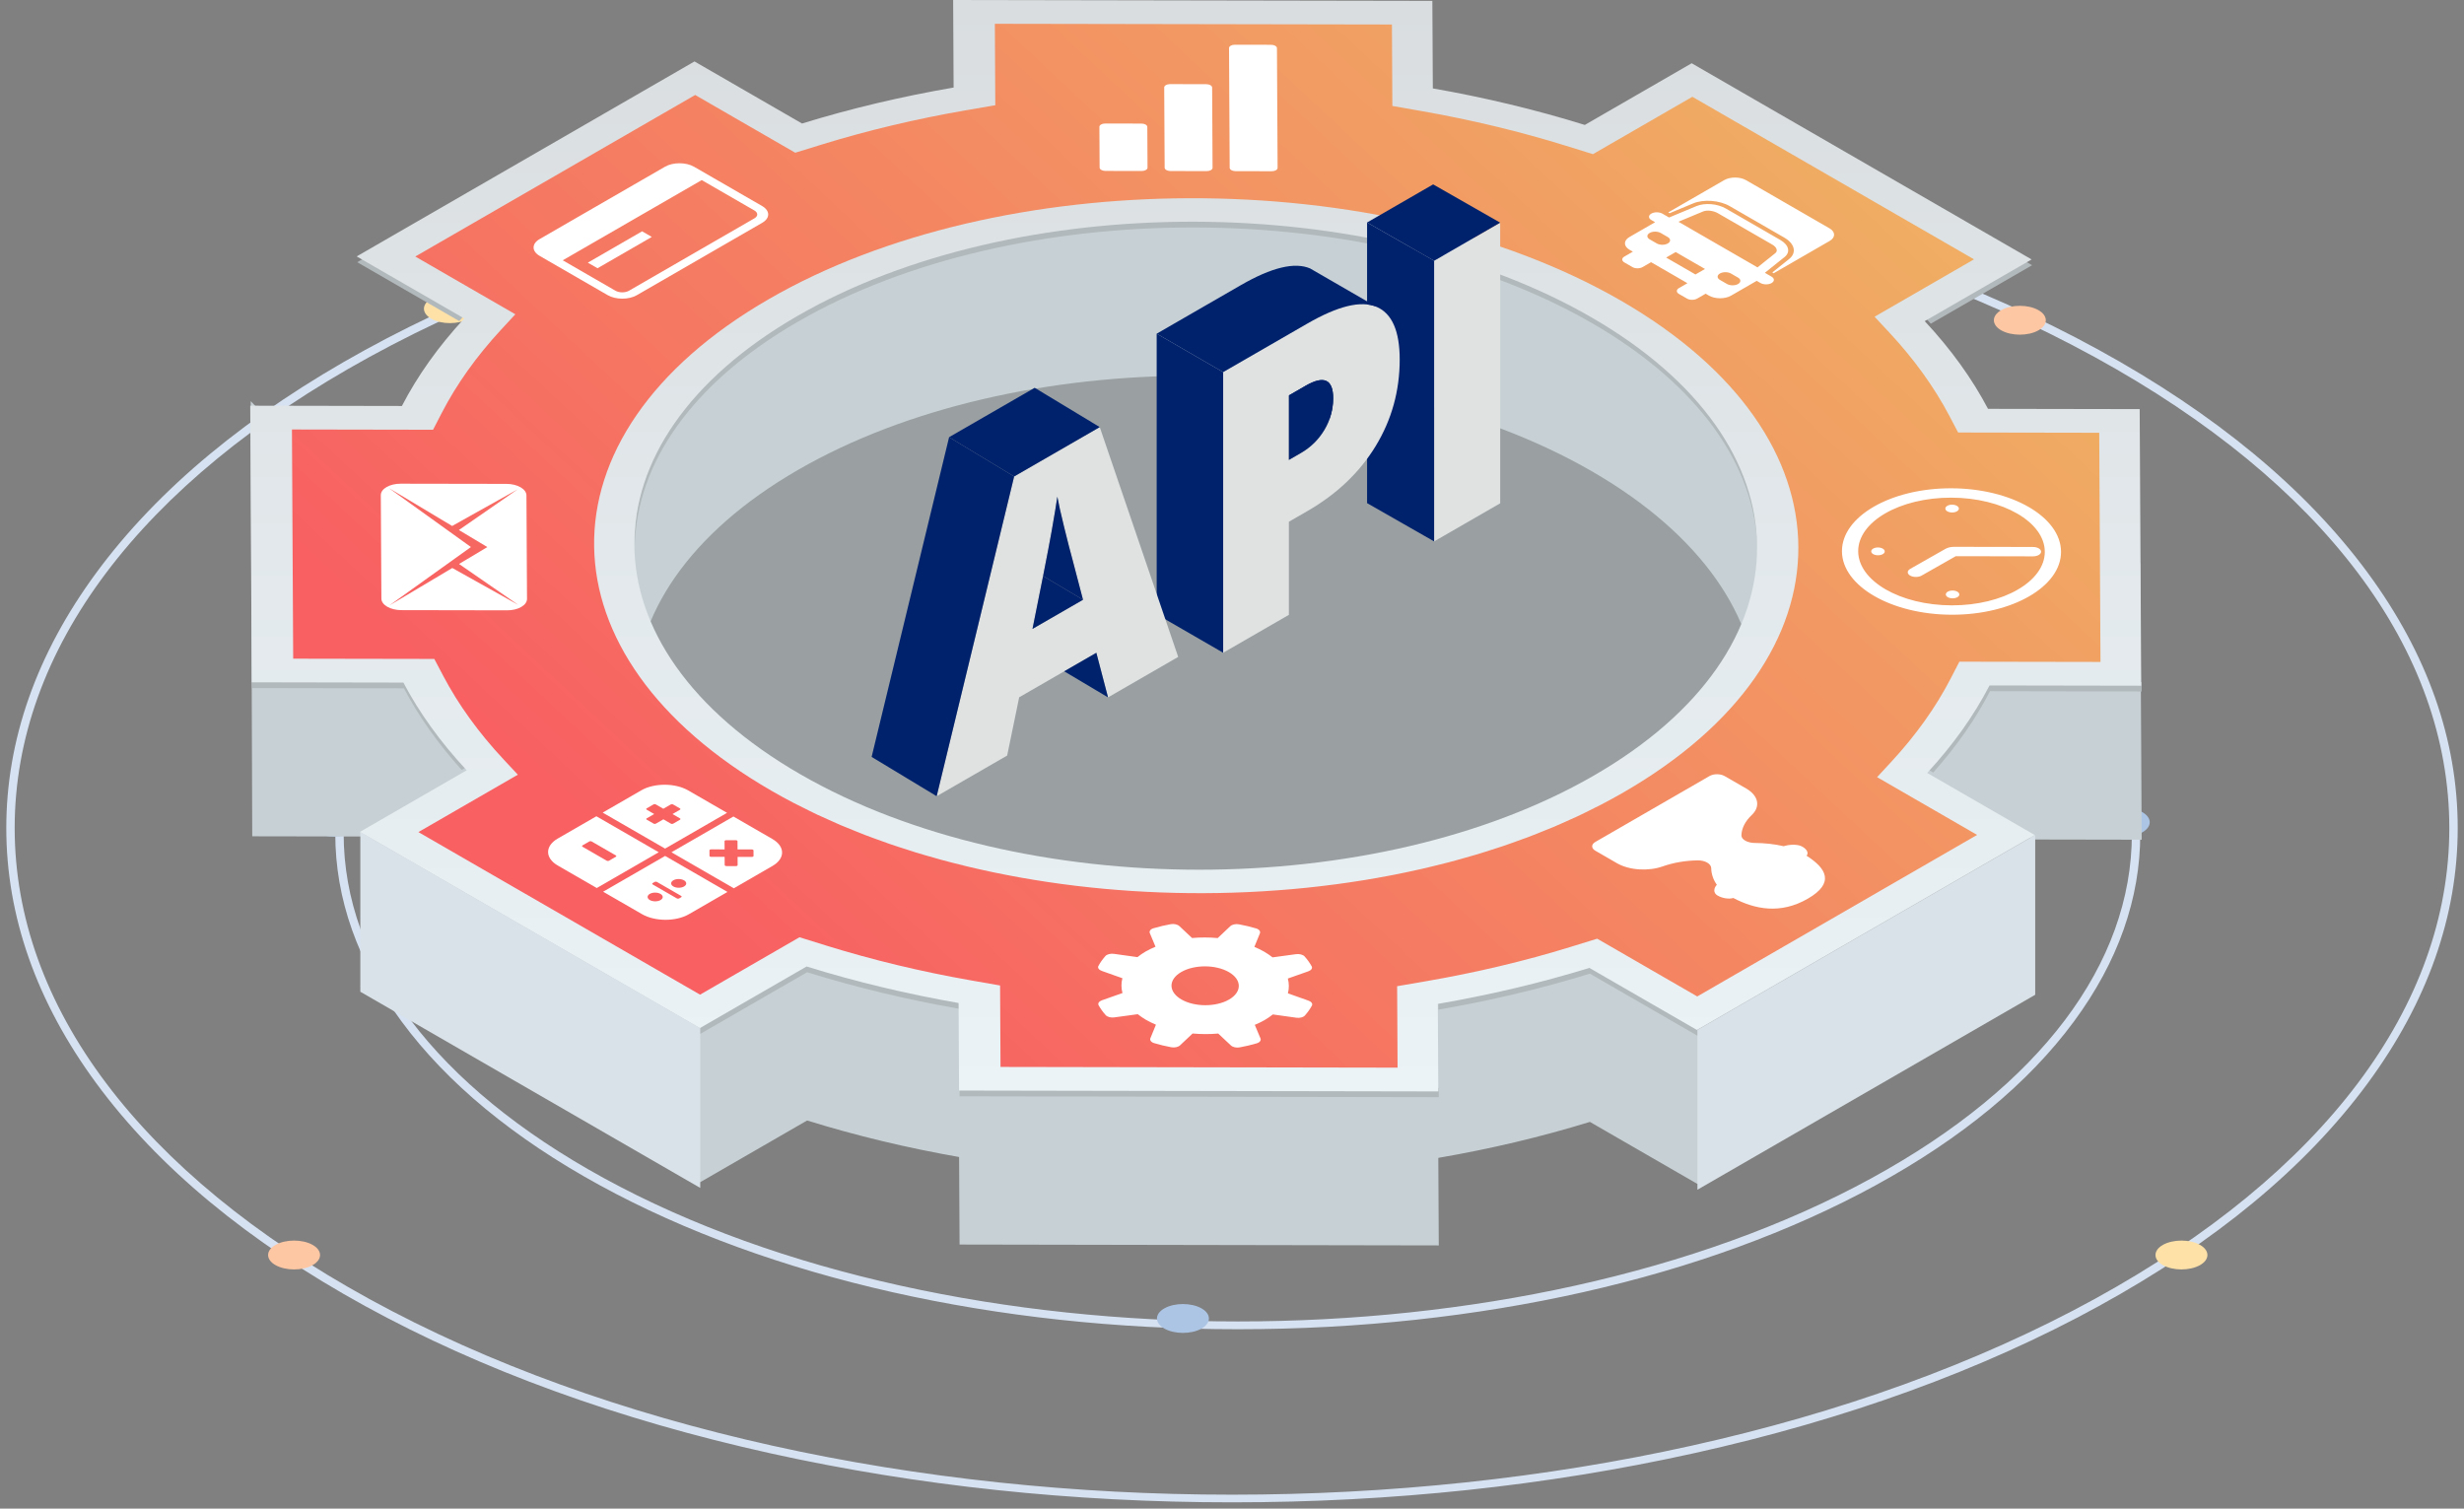 <svg width="294" height="180" viewBox="0 0 294 180" fill="none" xmlns="http://www.w3.org/2000/svg">
<rect x="0" y="0" width="294" height="180" fill="#808080" stroke="none"/>
<path fill-rule="evenodd" clip-rule="evenodd" d="M147 19.001C109.677 19.001 72.353 26.796 43.939 42.385C16.572 57.401 1.5 77.434 1.501 98.794C1.501 120.154 16.572 140.187 43.939 155.202C100.767 186.382 193.233 186.382 250.061 155.202C277.428 140.187 292.499 120.154 292.499 98.794C292.5 77.434 277.428 57.401 250.061 42.385C221.647 26.796 184.324 19.001 147 19.001ZM147 179C127.992 179 109.475 177.033 91.964 173.155C73.821 169.137 57.579 163.235 43.689 155.614C29.789 147.988 19.022 139.065 11.686 129.095C4.595 119.458 1 109.263 1 98.794C1 88.326 4.595 78.131 11.686 68.493C19.021 58.522 29.788 49.6 43.689 41.973C57.579 34.353 73.821 28.451 91.964 24.433C109.475 20.555 127.992 18.588 147 18.588C166.009 18.588 184.525 20.555 202.036 24.433C220.179 28.451 236.421 34.353 250.311 41.973C264.212 49.6 274.979 58.522 282.314 68.493C289.405 78.131 293 88.326 293 98.794C293 109.263 289.405 119.458 282.314 129.095C274.978 139.065 264.211 147.988 250.311 155.614C236.421 163.235 220.179 169.137 202.036 173.155C184.525 177.033 166.009 179 147 179Z" fill="#D6E2F2"/>
<path d="M43.939 42.385L43.819 42.166L43.819 42.166L43.939 42.385ZM1.501 98.794L1.251 98.794L1.501 98.794ZM43.939 155.202L44.059 154.983H44.059L43.939 155.202ZM250.061 155.202L249.941 154.983H249.941L250.061 155.202ZM292.499 98.794L292.749 98.794L292.499 98.794ZM250.061 42.385L250.181 42.166H250.181L250.061 42.385ZM91.964 173.155L92.018 172.911L91.964 173.155ZM43.689 155.614L43.568 155.833H43.568L43.689 155.614ZM11.686 129.095L11.888 128.947H11.888L11.686 129.095ZM11.686 68.493L11.485 68.345H11.485L11.686 68.493ZM43.689 41.973L43.568 41.754L43.568 41.754L43.689 41.973ZM91.964 24.433L91.91 24.189L91.91 24.189L91.964 24.433ZM202.036 24.433L202.09 24.189V24.189L202.036 24.433ZM250.311 41.973L250.431 41.754V41.754L250.311 41.973ZM282.314 68.493L282.515 68.345L282.314 68.493ZM282.314 129.095L282.112 128.947L282.314 129.095ZM250.311 155.614L250.191 155.395L250.311 155.614ZM202.036 173.155L201.982 172.911L202.036 173.155ZM147 18.751C109.646 18.751 72.279 26.552 43.819 42.166L44.059 42.605C72.427 27.04 109.707 19.251 147 19.251V18.751ZM43.819 42.166C16.413 57.203 1.25 77.304 1.251 98.794L1.751 98.794C1.75 77.564 16.731 57.599 44.059 42.605L43.819 42.166ZM1.251 98.794C1.251 120.284 16.413 140.385 43.819 155.421L44.059 154.983C16.732 139.989 1.751 120.024 1.751 98.794L1.251 98.794ZM43.819 155.421C72.279 171.037 109.646 178.837 147 178.837C184.354 178.837 221.721 171.037 250.181 155.421L249.941 154.983C221.573 170.548 184.293 178.337 147 178.337C109.707 178.337 72.427 170.548 44.059 154.983L43.819 155.421ZM250.181 155.421C277.587 140.385 292.749 120.284 292.749 98.794L292.249 98.794C292.249 120.024 277.268 139.989 249.941 154.983L250.181 155.421ZM292.749 98.794C292.75 77.304 277.587 57.203 250.181 42.166L249.941 42.605C277.269 57.599 292.25 77.564 292.249 98.794L292.749 98.794ZM250.181 42.166C221.721 26.552 184.354 18.751 147 18.751V19.251C184.293 19.251 221.573 27.04 249.941 42.605L250.181 42.166ZM147 178.75C128.009 178.75 109.51 176.785 92.018 172.911L91.91 173.399C109.44 177.282 127.975 179.25 147 179.25V178.75ZM92.018 172.911C73.894 168.897 57.675 163.002 43.809 155.395L43.568 155.833C57.483 163.467 73.748 169.376 91.91 173.399L92.018 172.911ZM43.809 155.395C29.932 147.781 19.196 138.881 11.888 128.947L11.485 129.243C18.847 139.25 29.645 148.194 43.568 155.833L43.809 155.395ZM11.888 128.947C4.824 119.346 1.25 109.202 1.25 98.794H0.75C0.75 109.324 4.367 119.569 11.485 129.243L11.888 128.947ZM1.25 98.794C1.25 88.387 4.823 78.243 11.887 68.641L11.485 68.345C4.367 78.019 0.75 88.265 0.75 98.794H1.25ZM11.887 68.641C19.196 58.707 29.932 49.806 43.809 42.192L43.568 41.754C29.645 49.394 18.847 58.338 11.485 68.345L11.887 68.641ZM43.809 42.192C57.675 34.585 73.894 28.691 92.018 24.677L91.91 24.189C73.748 28.211 57.483 34.12 43.568 41.754L43.809 42.192ZM92.018 24.677C109.51 20.803 128.009 18.838 147 18.838V18.338C127.975 18.338 109.44 20.306 91.91 24.189L92.018 24.677ZM147 18.838C165.992 18.838 184.49 20.803 201.982 24.677L202.09 24.189C184.561 20.306 166.026 18.338 147 18.338V18.838ZM201.982 24.677C220.106 28.691 236.325 34.585 250.191 42.192L250.431 41.754C236.518 34.12 220.252 28.211 202.09 24.189L201.982 24.677ZM250.191 42.192C264.068 49.806 274.804 58.707 282.113 68.641L282.515 68.345C275.153 58.338 264.355 49.394 250.431 41.754L250.191 42.192ZM282.113 68.641C289.177 78.243 292.75 88.387 292.75 98.794H293.25C293.25 88.265 289.633 78.019 282.515 68.345L282.113 68.641ZM292.75 98.794C292.75 109.202 289.176 119.346 282.112 128.947L282.515 129.243C289.633 119.569 293.25 109.324 293.25 98.794H292.75ZM282.112 128.947C274.804 138.881 264.068 147.781 250.191 155.395L250.431 155.833C264.355 148.194 275.153 139.25 282.515 129.243L282.112 128.947ZM250.191 155.395C236.325 163.002 220.106 168.897 201.982 172.911L202.09 173.399C220.252 169.376 236.518 163.467 250.431 155.833L250.191 155.395ZM201.982 172.911C184.49 176.785 165.992 178.75 147 178.75V179.25C166.026 179.25 184.561 177.282 202.09 173.399L201.982 172.911Z" fill="#D6E2F2"/>
<path fill-rule="evenodd" clip-rule="evenodd" d="M147.812 41.107C119.893 41.107 92.365 47.017 71.932 58.192C51.828 69.187 40.756 83.853 40.756 99.488C40.756 115.123 51.828 129.788 71.932 140.783C113.705 163.63 181.674 163.63 223.446 140.783C243.549 129.788 254.621 115.123 254.621 99.488C254.622 83.853 243.55 69.187 223.446 58.192C216.455 54.368 208.556 51.104 199.969 48.49C197.699 47.798 195.348 47.144 192.983 46.544C178.546 42.884 163.12 41.107 147.812 41.107ZM147.689 158.346C118.897 158.346 91.904 152.255 71.681 141.195C61.451 135.6 53.525 129.053 48.125 121.737C42.903 114.661 40.255 107.175 40.255 99.488C40.255 91.801 42.903 84.315 48.125 77.239C53.525 69.923 61.451 63.376 71.681 57.78C87.518 49.119 107.597 43.47 129.748 41.444C151.408 39.463 173.32 41.067 193.112 46.085C195.486 46.687 197.844 47.344 200.122 48.037C208.743 50.662 216.675 53.94 223.696 57.78C233.927 63.376 241.852 69.923 247.252 77.239C252.475 84.315 255.123 91.801 255.123 99.488C255.123 107.175 252.475 114.661 247.252 121.737C241.852 129.053 233.927 135.6 223.696 141.195C203.474 152.255 176.481 158.346 147.689 158.346Z" fill="#D6E2F2"/>
<path d="M71.932 58.192L71.812 57.973L71.812 57.973L71.932 58.192ZM40.756 99.488H41.006V99.488L40.756 99.488ZM71.932 140.783L72.052 140.564H72.052L71.932 140.783ZM223.446 140.783L223.326 140.564L223.446 140.783ZM254.621 99.488L254.371 99.488V99.488H254.621ZM223.446 58.192L223.326 58.411L223.446 58.192ZM199.969 48.49L199.896 48.729V48.729L199.969 48.49ZM192.983 46.544L193.044 46.302L193.044 46.302L192.983 46.544ZM71.681 141.195L71.801 140.975H71.801L71.681 141.195ZM48.125 121.737L48.327 121.588H48.327L48.125 121.737ZM40.255 99.488H40.505V99.488L40.255 99.488ZM48.125 77.239L48.326 77.388L48.326 77.388L48.125 77.239ZM71.681 57.78L71.561 57.561L71.561 57.561L71.681 57.78ZM129.748 41.444L129.725 41.195V41.195L129.748 41.444ZM193.112 46.085L193.051 46.327V46.327L193.112 46.085ZM200.122 48.037L200.049 48.276L200.049 48.276L200.122 48.037ZM223.696 57.78L223.816 57.561V57.561L223.696 57.78ZM247.252 77.239L247.051 77.388L247.051 77.388L247.252 77.239ZM255.123 99.488L254.873 99.488V99.488H255.123ZM247.252 121.737L247.051 121.588L247.252 121.737ZM223.696 141.195L223.577 140.975L223.696 141.195ZM147.812 40.857C119.862 40.857 92.291 46.773 71.812 57.973L72.052 58.411C92.439 47.261 119.923 41.357 147.812 41.357V40.857ZM71.812 57.973C51.669 68.989 40.506 83.723 40.506 99.488L41.006 99.488C41.006 83.984 51.987 69.385 72.052 58.411L71.812 57.973ZM40.506 99.488C40.506 115.253 51.669 129.986 71.812 141.003L72.052 140.564C51.987 129.59 41.006 114.992 41.006 99.488H40.506ZM71.812 141.003C92.744 152.451 120.224 158.168 147.689 158.168C175.155 158.168 202.634 152.451 223.566 141.003L223.326 140.564C202.486 151.962 175.094 157.668 147.689 157.668C120.284 157.668 92.892 151.962 72.052 140.564L71.812 141.003ZM223.566 141.003C243.708 129.986 254.871 115.253 254.871 99.488H254.371C254.371 114.992 243.391 129.59 223.326 140.564L223.566 141.003ZM254.871 99.488C254.872 83.723 243.709 68.989 223.566 57.973L223.326 58.411C243.391 69.385 254.372 83.984 254.371 99.488L254.871 99.488ZM223.566 57.973C216.558 54.14 208.643 50.869 200.041 48.25L199.896 48.729C208.469 51.339 216.352 54.597 223.326 58.411L223.566 57.973ZM200.041 48.25C197.768 47.558 195.414 46.902 193.044 46.302L192.921 46.786C195.283 47.385 197.63 48.039 199.896 48.729L200.041 48.25ZM193.044 46.302C178.585 42.636 163.138 40.857 147.812 40.857V41.357C163.101 41.357 178.506 43.132 192.921 46.786L193.044 46.302ZM147.689 158.096C118.929 158.096 91.979 152.011 71.801 140.975L71.561 141.414C91.829 152.499 118.865 158.596 147.689 158.596V158.096ZM71.801 140.975C61.594 135.393 53.7 128.868 48.327 121.588L47.924 121.885C53.351 129.238 61.307 135.806 71.561 141.414L71.801 140.975ZM48.327 121.588C43.131 114.549 40.505 107.115 40.505 99.488H40.005C40.005 107.236 42.675 114.773 47.924 121.885L48.327 121.588ZM40.505 99.488C40.505 91.862 43.131 84.427 48.326 77.388L47.924 77.091C42.674 84.203 40.005 91.74 40.005 99.488L40.505 99.488ZM48.326 77.388C53.699 70.108 61.594 63.583 71.801 58L71.561 57.561C61.307 63.169 53.351 69.738 47.924 77.091L48.326 77.388ZM71.801 58C87.602 49.358 107.646 43.717 129.771 41.693L129.725 41.195C107.548 43.224 87.434 48.88 71.561 57.561L71.801 58ZM129.771 41.693C151.405 39.714 173.287 41.317 193.051 46.327L193.174 45.843C173.352 40.817 151.412 39.211 129.725 41.195L129.771 41.693ZM193.051 46.327C195.421 46.928 197.775 47.584 200.049 48.276L200.195 47.798C197.913 47.103 195.551 46.445 193.174 45.843L193.051 46.327ZM200.049 48.276C208.656 50.897 216.572 54.169 223.577 58L223.816 57.561C216.778 53.712 208.83 50.427 200.195 47.798L200.049 48.276ZM223.577 58C233.784 63.583 241.678 70.108 247.051 77.388L247.453 77.091C242.027 69.738 234.07 63.169 223.816 57.561L223.577 58ZM247.051 77.388C252.247 84.427 254.873 91.862 254.873 99.488L255.373 99.488C255.373 91.74 252.703 84.203 247.453 77.091L247.051 77.388ZM254.873 99.488C254.873 107.115 252.247 114.549 247.051 121.588L247.453 121.885C252.703 114.773 255.373 107.236 255.373 99.488H254.873ZM247.051 121.588C241.678 128.868 233.784 135.393 223.577 140.975L223.816 141.414C234.07 135.806 242.027 129.238 247.453 121.885L247.051 121.588ZM223.577 140.975C203.399 152.011 176.449 158.096 147.689 158.096V158.596C176.512 158.596 203.549 152.499 223.816 141.414L223.577 140.975Z" fill="#D6E2F2"/>
<path fill-rule="evenodd" clip-rule="evenodd" d="M258.093 150.959C259.3 151.629 261.275 151.629 262.482 150.959C263.688 150.289 263.688 149.192 262.482 148.522C261.275 147.852 259.3 147.852 258.093 148.522C256.887 149.192 256.887 150.289 258.093 150.959Z" fill="#FEE1A7"/>
<path fill-rule="evenodd" clip-rule="evenodd" d="M138.952 158.532C140.159 159.202 142.133 159.202 143.34 158.532C144.547 157.862 144.547 156.765 143.34 156.095C142.133 155.425 140.159 155.425 138.952 156.095C137.745 156.765 137.745 157.862 138.952 158.532Z" fill="#ADC5E4"/>
<path fill-rule="evenodd" clip-rule="evenodd" d="M37.717 99.324C38.923 99.994 40.898 99.994 42.105 99.324C43.311 98.654 43.311 97.557 42.105 96.887C40.898 96.217 38.923 96.217 37.717 96.887C36.51 97.557 36.51 98.654 37.717 99.324Z" fill="#ADC5E4"/>
<path fill-rule="evenodd" clip-rule="evenodd" d="M251.207 99.324C252.413 99.994 254.388 99.994 255.595 99.324C256.802 98.654 256.802 97.557 255.595 96.887C254.388 96.217 252.413 96.217 251.207 96.887C250 97.557 250 98.654 251.207 99.324Z" fill="#ADC5E4"/>
<path fill-rule="evenodd" clip-rule="evenodd" d="M32.895 150.959C34.102 151.629 36.077 151.629 37.283 150.959C38.49 150.289 38.49 149.192 37.283 148.522C36.077 147.851 34.102 147.851 32.895 148.522C31.689 149.192 31.689 150.289 32.895 150.959Z" fill="#FEC7A3"/>
<path fill-rule="evenodd" clip-rule="evenodd" d="M238.81 39.428C240.017 40.098 241.992 40.098 243.198 39.428C244.405 38.758 244.405 37.661 243.198 36.991C241.992 36.321 240.017 36.321 238.81 36.991C237.604 37.661 237.604 38.758 238.81 39.428Z" fill="#FEC7A3"/>
<path fill-rule="evenodd" clip-rule="evenodd" d="M51.49 38.051C52.697 38.721 54.671 38.721 55.878 38.051C57.085 37.381 57.085 36.284 55.878 35.614C54.671 34.944 52.697 34.944 51.49 35.614C50.283 36.284 50.283 37.381 51.49 38.051Z" fill="#FEE1A7"/>
<path fill-rule="evenodd" clip-rule="evenodd" d="M214.675 70.912C214.675 92.587 183.069 110.156 144.086 110.156C105.098 110.156 73.496 92.587 73.496 70.912C73.496 49.241 105.098 31.672 144.086 31.672C183.069 31.672 214.675 49.241 214.675 70.912Z" fill="#9AA0A2"/>
<path fill-rule="evenodd" clip-rule="evenodd" d="M113.845 28.817C107.633 29.887 101.572 31.319 95.759 33.112L82.926 25.704L58.783 49.225L55.454 56.373C52.348 59.729 49.868 63.227 48.014 66.812L29.918 47.863L30.097 99.782L48.193 99.814C50.086 103.406 52.604 106.913 55.746 110.281L42.995 117.64L83.552 141.049L96.305 133.689C102.137 135.502 108.213 136.956 114.438 138.048L114.495 148.492L171.672 148.596L171.616 138.151C177.828 137.082 183.889 135.65 189.702 133.857L202.535 141.263L242.839 118.001L230.006 110.595C233.112 107.24 235.593 103.742 237.447 100.155L255.542 100.188L255.363 67.187L237.268 67.155C235.375 63.562 232.856 60.055 229.714 56.689L224.755 49.225L201.909 25.919L189.156 33.28C183.324 31.466 177.247 30.013 171.024 28.92L170.967 18.476L113.789 18.373L113.845 28.817ZM95.517 110.734C69.277 95.59 69.145 71.113 95.221 56.063C121.296 41.013 163.705 41.09 189.944 56.234C216.183 71.378 216.316 95.855 190.24 110.906C177.257 118.399 160.221 122.143 143.151 122.143C125.938 122.143 108.69 118.338 95.517 110.734Z" fill="#C7D1D5"/>
<path fill-rule="evenodd" clip-rule="evenodd" d="M113.844 10.018L113.793 0.688H113.788L113.838 10.019C113.84 10.019 113.842 10.018 113.844 10.018Z" fill="#B2B9BC"/>
<path fill-rule="evenodd" clip-rule="evenodd" d="M189.943 37.435C163.704 22.29 121.294 22.214 95.219 37.264C82.001 44.893 75.522 54.945 75.76 64.975C76.01 55.318 82.491 45.725 95.219 38.378C121.294 23.329 163.704 23.405 189.943 38.55C202.881 46.017 209.467 55.753 209.699 65.51C209.961 55.383 203.374 45.187 189.943 37.435Z" fill="#B2B9BC"/>
<path fill-rule="evenodd" clip-rule="evenodd" d="M55.453 37.575L43.587 30.725L42.621 31.283L54.794 38.309C55.013 38.064 55.228 37.818 55.453 37.575Z" fill="#B2B9BC"/>
<path fill-rule="evenodd" clip-rule="evenodd" d="M230.377 38.621L242.466 31.644L241.501 31.087L229.714 37.89C229.94 38.133 230.157 38.378 230.377 38.621Z" fill="#B2B9BC"/>
<path fill-rule="evenodd" clip-rule="evenodd" d="M237.446 81.357C235.592 84.942 233.111 88.441 230.006 91.796L230.665 92.176C233.461 89.046 235.727 85.797 237.446 82.472L255.541 82.505L255.535 81.389L237.446 81.357Z" fill="#B2B9BC"/>
<path fill-rule="evenodd" clip-rule="evenodd" d="M202.534 122.465L189.701 115.059C183.888 116.851 177.828 118.283 171.615 119.352L171.621 120.466C177.831 119.397 183.89 117.965 189.701 116.173L202.534 123.58L242.838 100.317L241.873 99.76L202.534 122.465Z" fill="#B2B9BC"/>
<path fill-rule="evenodd" clip-rule="evenodd" d="M114.494 129.693L114.437 119.249C108.213 118.157 102.137 116.703 96.303 114.889L83.551 122.249L43.96 99.399L42.994 99.956L83.551 123.364L96.303 116.004C102.137 117.818 108.213 119.272 114.437 120.364L114.494 130.808L171.672 130.911L171.666 129.796L114.494 129.693Z" fill="#B2B9BC"/>
<path fill-rule="evenodd" clip-rule="evenodd" d="M55.083 91.864L55.746 91.481C52.604 88.114 50.085 84.607 48.193 81.015L30.097 80.983L29.924 49.096H29.918L30.097 82.097L48.193 82.129C49.948 85.463 52.251 88.722 55.083 91.864Z" fill="#B2B9BC"/>
<path fill-rule="evenodd" clip-rule="evenodd" d="M113.785 10.444C107.573 11.514 101.512 12.945 95.698 14.738L82.866 7.331L42.562 30.594L55.394 38.001C52.289 41.356 49.807 44.854 47.954 48.44L29.858 48.406L30.038 81.408L48.133 81.441C50.025 85.033 52.545 88.54 55.687 91.907L42.934 99.267L83.492 122.676L96.244 115.315C102.077 117.129 108.154 118.583 114.378 119.675L114.434 130.119L171.613 130.223L171.556 119.779C177.767 118.709 183.829 117.276 189.642 115.485L202.474 122.89L242.779 99.629L229.947 92.222C233.052 88.867 235.533 85.368 237.386 81.783L255.482 81.815L255.303 48.814L237.207 48.782C235.316 45.189 232.796 41.682 229.654 38.316L242.407 30.955L201.848 7.547L189.097 14.907C183.264 13.093 177.187 11.639 170.963 10.547L170.906 0.103L113.729 0L113.785 10.444ZM95.457 92.361C69.218 77.217 69.084 52.74 95.16 37.69C121.235 22.64 163.645 22.716 189.884 37.861C216.123 53.005 216.256 77.483 190.181 92.533C177.197 100.026 160.161 103.77 143.091 103.77C125.879 103.77 108.631 99.965 95.457 92.361Z" fill="url(#paint0_linear_0_4329)"/>
<path fill-rule="evenodd" clip-rule="evenodd" d="M118.757 12.556L115.273 13.156C109.335 14.178 103.553 15.55 98.089 17.236L94.886 18.223L82.948 11.333L49.553 30.607L61.491 37.498L59.78 39.346C56.861 42.501 54.482 45.837 52.712 49.264L51.672 51.275L34.835 51.244L34.911 65.273L34.983 78.589L51.821 78.619L52.882 80.634C54.691 84.069 57.105 87.414 60.059 90.578L61.789 92.432L49.925 99.28L83.53 118.676L95.394 111.828L98.607 112.827C104.089 114.532 109.885 115.925 115.837 116.97L119.328 117.582L119.38 127.3L141.84 127.34L166.756 127.385L166.703 117.668L170.187 117.067C176.125 116.045 181.907 114.673 187.373 112.988L190.574 112L202.513 118.89L235.908 99.616L223.97 92.726L225.68 90.878C228.6 87.724 230.978 84.387 232.75 80.959L233.789 78.948L250.626 78.978L250.551 65.273L250.477 51.634L233.641 51.604L232.58 49.59C230.77 46.156 228.356 42.81 225.402 39.645L223.671 37.79L235.535 30.943L201.931 11.548L190.067 18.394L186.853 17.395C181.369 15.691 175.573 14.297 169.625 13.254L166.134 12.642L166.081 2.923L141.84 2.879L118.705 2.838L118.757 12.556ZM128.402 105.693C128.386 105.691 128.369 105.689 128.352 105.686C127.265 105.556 126.183 105.41 125.106 105.25C125.061 105.244 125.017 105.236 124.972 105.23C123.924 105.073 122.88 104.903 121.841 104.718C121.761 104.705 121.68 104.688 121.6 104.674C120.6 104.494 119.604 104.302 118.616 104.097C118.491 104.071 118.368 104.042 118.243 104.016C117.299 103.816 116.359 103.608 115.427 103.384C115.259 103.344 115.093 103.299 114.924 103.258C114.04 103.041 113.159 102.819 112.287 102.581C112.067 102.521 111.851 102.455 111.632 102.393C110.815 102.165 110.002 101.933 109.197 101.687C108.923 101.601 108.654 101.509 108.381 101.422C107.638 101.187 106.896 100.951 106.165 100.699C105.832 100.584 105.508 100.46 105.178 100.343C104.513 100.105 103.848 99.87 103.194 99.618C102.802 99.468 102.421 99.306 102.032 99.151C101.45 98.918 100.864 98.688 100.291 98.445C99.831 98.248 99.382 98.038 98.928 97.835C98.439 97.616 97.945 97.404 97.464 97.176C96.902 96.911 96.355 96.63 95.804 96.353C95.444 96.172 95.074 95.999 94.718 95.813C93.818 95.343 92.931 94.858 92.061 94.356C78.133 86.317 71.075 75.8 70.891 65.273C70.703 54.552 77.647 43.82 91.744 35.684C105.544 27.718 123.656 23.715 141.84 23.651C160.468 23.586 179.172 27.656 193.399 35.867C207.47 43.989 214.533 54.638 214.577 65.273C214.621 75.886 207.673 86.485 193.717 94.54C192.834 95.049 191.933 95.542 191.016 96.019C190.759 96.153 190.492 96.276 190.232 96.407C189.564 96.744 188.896 97.083 188.211 97.404C187.919 97.541 187.618 97.666 187.323 97.799C186.656 98.102 185.99 98.406 185.309 98.693C185.02 98.814 184.723 98.925 184.432 99.044C183.731 99.33 183.03 99.617 182.316 99.886C182.044 99.988 181.767 100.081 181.495 100.181C180.746 100.454 179.996 100.727 179.234 100.984C178.993 101.065 178.746 101.138 178.504 101.218C177.7 101.481 176.894 101.741 176.076 101.984C175.865 102.047 175.651 102.103 175.438 102.165C174.58 102.414 173.717 102.66 172.844 102.888C172.671 102.933 172.493 102.974 172.319 103.019C171.401 103.253 170.478 103.481 169.547 103.693C169.412 103.724 169.274 103.751 169.139 103.781C168.163 103.999 167.182 104.208 166.194 104.4C166.094 104.42 165.992 104.436 165.891 104.456C164.863 104.652 163.831 104.838 162.791 105.008C162.725 105.018 162.659 105.027 162.594 105.038C161.516 105.211 160.434 105.372 159.346 105.516C159.312 105.521 159.278 105.524 159.243 105.528C158.124 105.675 157 105.808 155.872 105.924C155.861 105.925 155.85 105.925 155.84 105.927C151.218 106.4 146.527 106.612 141.841 106.562C141.84 106.562 141.839 106.562 141.838 106.562C137.334 106.513 132.834 106.224 128.402 105.693Z" fill="url(#paint1_linear_0_4329)"/>
<path fill-rule="evenodd" clip-rule="evenodd" d="M242.838 99.628V118.69L202.534 141.952V122.891L242.838 99.628Z" fill="#D9E2E8"/>
<path fill-rule="evenodd" clip-rule="evenodd" d="M83.552 122.676V141.737L42.994 118.329V99.267L83.552 122.676Z" fill="#D9E2E8"/>
<path fill-rule="evenodd" clip-rule="evenodd" d="M61.766 58.386L54.756 63.24L58.15 65.273C58.15 65.273 56.674 66.155 54.771 67.29L61.842 72.173C61.832 72.18 54.692 68.176 53.968 67.769C50.609 69.773 46.45 72.253 46.444 72.248L56.19 65.27C56.19 65.27 46.389 58.241 46.398 58.234L53.95 62.757C54.745 62.311 61.757 58.38 61.766 58.386ZM45.438 59.078L45.506 71.422C45.51 72.18 46.577 72.795 47.889 72.798L60.513 72.821C61.826 72.823 62.886 72.211 62.882 71.453L62.815 59.11C62.811 58.353 61.744 57.736 60.431 57.734L47.808 57.712C46.495 57.709 45.434 58.321 45.438 59.078Z" fill="white"/>
<path fill-rule="evenodd" clip-rule="evenodd" d="M146.646 5.735L146.724 20.021C146.725 20.242 147.036 20.422 147.419 20.422L151.751 20.43C152.134 20.431 152.443 20.252 152.441 20.031L152.364 5.745C152.363 5.524 152.052 5.344 151.669 5.344L147.337 5.336C146.954 5.335 146.645 5.514 146.646 5.735ZM139.659 20.408L143.991 20.416C144.374 20.417 144.683 20.238 144.681 20.018L144.63 10.445C144.628 10.225 144.317 10.045 143.934 10.045L139.603 10.036C139.22 10.036 138.911 10.215 138.912 10.435L138.964 20.007C138.965 20.228 139.276 20.407 139.659 20.408ZM131.899 20.394L136.231 20.402C136.613 20.402 136.923 20.224 136.922 20.003L136.895 15.146C136.894 14.925 136.582 14.745 136.2 14.745L131.868 14.737C131.486 14.736 131.176 14.915 131.178 15.136L131.204 19.993C131.205 20.214 131.517 20.393 131.899 20.394Z" fill="white"/>
<path fill-rule="evenodd" clip-rule="evenodd" d="M140.966 119.252C139.393 118.344 139.384 116.877 140.948 115.974C142.511 115.072 145.054 115.077 146.627 115.985C148.2 116.893 148.208 118.36 146.645 119.262C145.081 120.165 142.539 120.16 140.966 119.252ZM150.888 121.711C151.256 121.499 151.577 121.271 151.875 121.037L154.677 121.429C155.079 121.485 155.505 121.382 155.692 121.171C156.032 120.789 156.311 120.393 156.532 119.99C156.655 119.764 156.48 119.516 156.128 119.392L153.671 118.519C153.824 117.934 153.821 117.339 153.662 116.753L156.108 115.89C156.46 115.766 156.632 115.519 156.506 115.292C156.281 114.888 155.998 114.492 155.655 114.109C155.464 113.896 155.037 113.793 154.636 113.847L151.838 114.229C151.538 113.994 151.214 113.764 150.844 113.551C150.474 113.337 150.077 113.15 149.668 112.977L150.33 111.362C150.425 111.13 150.244 110.884 149.877 110.774C149.213 110.576 148.527 110.413 147.826 110.283C147.433 110.21 147.006 110.31 146.792 110.512L145.295 111.925C144.28 111.832 143.249 111.83 142.236 111.919L140.724 110.501C140.507 110.298 140.079 110.197 139.687 110.268C138.988 110.395 138.303 110.557 137.641 110.752C137.275 110.86 137.097 111.106 137.194 111.338L137.874 112.956C137.467 113.127 137.072 113.313 136.704 113.525C136.337 113.737 136.015 113.965 135.718 114.2L132.916 113.808C132.514 113.752 132.088 113.854 131.9 114.066C131.561 114.448 131.281 114.842 131.061 115.247C130.937 115.473 131.113 115.72 131.465 115.845L133.922 116.717C133.768 117.302 133.772 117.898 133.932 118.484L131.485 119.347C131.133 119.471 130.961 119.717 131.087 119.945C131.312 120.349 131.596 120.745 131.938 121.127C132.129 121.34 132.556 121.444 132.957 121.39L135.755 121.008C136.055 121.243 136.379 121.472 136.749 121.686C137.119 121.899 137.516 122.086 137.924 122.26L137.263 123.874C137.168 124.106 137.348 124.353 137.716 124.462C138.38 124.661 139.066 124.824 139.766 124.954C140.16 125.027 140.586 124.927 140.801 124.725L142.298 123.312C143.312 123.404 144.344 123.406 145.357 123.317L146.869 124.736C147.085 124.939 147.514 125.04 147.906 124.968C148.605 124.841 149.29 124.68 149.951 124.484C150.318 124.376 150.496 124.13 150.399 123.898L149.719 122.281C150.126 122.109 150.52 121.924 150.888 121.711Z" fill="white"/>
<path fill-rule="evenodd" clip-rule="evenodd" d="M198.391 103.373C199.68 102.918 201.129 102.673 202.585 102.657C203.465 102.648 204.173 103.074 204.18 103.583C204.19 104.24 204.403 104.938 204.852 105.571C204.502 105.919 204.364 106.52 204.936 106.851C205.52 107.188 206.302 107.299 206.817 107.143C209.374 108.484 212.423 109.12 215.701 107.228C218.98 105.335 217.878 103.576 215.554 102.1C215.825 101.802 215.632 101.351 215.048 101.015C214.476 100.684 213.433 100.763 212.831 100.966C211.734 100.707 210.525 100.584 209.386 100.578C208.504 100.574 207.765 100.166 207.783 99.657C207.811 98.817 208.234 97.981 209.022 97.237C210.066 96.251 209.843 94.942 208.357 94.083L205.78 92.596C205.28 92.308 204.473 92.306 203.976 92.593L190.345 100.461C189.849 100.747 189.852 101.213 190.351 101.501L192.928 102.989C194.414 103.846 196.683 103.976 198.391 103.373Z" fill="white"/>
<path fill-rule="evenodd" clip-rule="evenodd" d="M233.729 60.682C233.727 60.425 233.365 60.216 232.919 60.215C232.474 60.214 232.114 60.422 232.115 60.68C232.116 60.937 232.479 61.146 232.924 61.147C233.37 61.147 233.73 60.94 233.729 60.682ZM233.784 70.926C233.783 70.669 233.421 70.46 232.975 70.459C232.53 70.458 232.169 70.666 232.171 70.923C232.172 71.18 232.534 71.389 232.98 71.39C233.426 71.391 233.786 71.184 233.784 70.926ZM224.883 65.788C224.881 65.531 224.519 65.322 224.073 65.321C223.628 65.321 223.268 65.528 223.269 65.785C223.27 66.043 223.633 66.251 224.078 66.252C224.524 66.254 224.884 66.046 224.883 65.788ZM233.356 66.362L242.576 66.379C243.111 66.38 243.543 66.13 243.541 65.822C243.54 65.513 243.105 65.262 242.57 65.261L233.161 65.244C232.774 65.243 232.404 65.331 232.129 65.487L227.915 67.881C227.724 67.99 227.628 68.134 227.629 68.278C227.63 68.42 227.723 68.562 227.909 68.671C228.286 68.892 228.899 68.895 229.278 68.68L233.356 66.362ZM221.716 65.783C221.697 62.239 226.675 59.366 232.814 59.377C238.953 59.388 243.962 62.28 243.982 65.823C244.001 69.366 239.023 72.239 232.884 72.228C226.745 72.217 221.735 69.325 221.716 65.783ZM245.918 65.826C245.896 61.667 240.014 58.272 232.808 58.259C225.602 58.247 219.757 61.62 219.779 65.779C219.802 69.938 225.683 73.333 232.89 73.346C240.096 73.358 245.941 69.986 245.918 65.826Z" fill="white"/>
<path fill-rule="evenodd" clip-rule="evenodd" d="M71.296 32.006L77.773 28.268L76.614 27.599L70.137 31.338L71.296 32.006Z" fill="white"/>
<path fill-rule="evenodd" clip-rule="evenodd" d="M90.02 26.048L75.05 34.688C74.606 34.945 73.88 34.944 73.433 34.686L67.147 31.058L83.729 21.487L90.016 25.115C90.463 25.373 90.465 25.791 90.02 26.048ZM79.351 19.89L64.38 28.53C63.426 29.081 63.431 29.977 64.391 30.531L72.511 35.217C73.471 35.772 75.023 35.774 75.978 35.224L90.947 26.583C91.901 26.032 91.896 25.137 90.936 24.583L82.816 19.896C81.856 19.342 80.305 19.339 79.351 19.89Z" fill="white"/>
<path fill-rule="evenodd" clip-rule="evenodd" d="M202.011 24.274C203.276 23.747 205.166 23.889 206.406 24.604L212.914 28.36C214.153 29.075 214.399 30.166 213.485 30.896L211.47 32.508L211.633 32.602L218.306 28.751C219.024 28.337 219.019 27.664 218.298 27.247L208.334 21.496C207.612 21.08 206.446 21.078 205.729 21.491L199.056 25.343L199.219 25.437L202.011 24.274ZM207.385 33.886C207.021 34.096 206.429 34.095 206.063 33.884L205.218 33.396C204.852 33.185 204.85 32.843 205.214 32.633C205.579 32.423 206.171 32.424 206.537 32.636L207.381 33.123C207.747 33.334 207.749 33.676 207.386 33.886L207.385 33.886ZM200.267 26.457L203.212 25.23C203.669 25.04 204.44 25.13 204.967 25.434L211.476 29.19C212.003 29.495 212.158 29.94 211.828 30.204L209.702 31.903L200.267 26.457ZM202.299 32.749L198.801 30.73L199.94 30.073L203.437 32.092L202.299 32.749ZM199.002 29.048C198.639 29.258 198.046 29.257 197.68 29.045L196.836 28.558C196.469 28.346 196.467 28.005 196.832 27.795C197.195 27.584 197.787 27.586 198.154 27.797L198.998 28.284C199.365 28.496 199.367 28.838 199.002 29.048ZM211.379 33.009L210.58 32.547L212.933 30.666C213.658 30.086 213.445 29.221 212.434 28.637L205.926 24.881C204.915 24.297 203.415 24.174 202.411 24.593L199.151 25.951L198.352 25.49C197.986 25.279 197.394 25.277 197.029 25.488C196.665 25.698 196.667 26.039 197.033 26.251L197.486 26.512L194.429 28.276C193.701 28.697 193.705 29.38 194.438 29.803L194.83 30.029L193.81 30.617C193.48 30.808 193.481 31.119 193.815 31.311L194.779 31.868C195.113 32.061 195.651 32.061 195.982 31.871L197 31.282L201.342 33.789L200.324 34.377C199.993 34.567 199.995 34.879 200.328 35.071L201.293 35.627C201.626 35.82 202.164 35.82 202.495 35.63L203.514 35.042L203.906 35.267C204.638 35.691 205.823 35.693 206.551 35.272L209.607 33.508L210.06 33.769C210.426 33.981 211.018 33.982 211.383 33.772C211.747 33.561 211.745 33.22 211.379 33.009Z" fill="white"/>
<path fill-rule="evenodd" clip-rule="evenodd" d="M88.013 103.223C88.013 103.287 87.924 103.338 87.814 103.338L86.669 103.335C86.558 103.335 86.469 103.284 86.468 103.22L86.462 102.237L84.856 102.234C84.746 102.234 84.656 102.182 84.655 102.118L84.652 101.457C84.652 101.393 84.741 101.342 84.852 101.342L86.458 101.345L86.452 100.363C86.452 100.299 86.542 100.247 86.653 100.247L87.796 100.249C87.907 100.249 87.998 100.301 87.998 100.365L88.003 101.348L89.705 101.351C89.816 101.351 89.906 101.403 89.906 101.467L89.911 102.128C89.911 102.191 89.821 102.243 89.71 102.243L88.008 102.24L88.013 103.223ZM92.152 100.1L87.511 97.421L80.116 101.689L87.557 105.985L92.169 103.322C93.707 102.435 93.699 100.993 92.152 100.1Z" fill="white"/>
<path fill-rule="evenodd" clip-rule="evenodd" d="M70.314 100.4C70.392 100.355 70.519 100.356 70.598 100.401L73.477 102.062C73.555 102.108 73.556 102.181 73.477 102.226L72.671 102.692C72.593 102.737 72.466 102.736 72.387 102.691L69.508 101.03C69.43 100.984 69.429 100.911 69.508 100.866L70.314 100.4ZM66.546 100.053C65.009 100.941 65.017 102.383 66.564 103.276L71.204 105.955L78.6 101.686L71.158 97.392L66.546 100.053Z" fill="white"/>
<path fill-rule="evenodd" clip-rule="evenodd" d="M80.031 95.985C80.109 95.94 80.237 95.94 80.315 95.986L81.126 96.454C81.205 96.499 81.206 96.573 81.128 96.618L80.242 97.129L81.133 97.643C81.212 97.689 81.212 97.762 81.134 97.807L80.328 98.273C80.249 98.317 80.122 98.317 80.044 98.272L79.153 97.758L78.266 98.269C78.189 98.314 78.062 98.313 77.983 98.269L77.171 97.8C77.093 97.754 77.093 97.681 77.171 97.636L78.056 97.125L77.165 96.611C77.087 96.565 77.086 96.492 77.165 96.447L77.971 95.981C78.049 95.936 78.175 95.936 78.255 95.981L79.146 96.496L80.031 95.985ZM76.526 94.293L71.914 96.956L79.356 101.25L86.751 96.983L82.109 94.304C80.563 93.411 78.063 93.407 76.526 94.293Z" fill="white"/>
<path fill-rule="evenodd" clip-rule="evenodd" d="M78.11 105.232C78.188 105.188 78.315 105.188 78.394 105.233L81.272 106.894C81.351 106.94 81.352 107.013 81.273 107.058L81.042 107.191C80.965 107.236 80.837 107.236 80.759 107.191L77.88 105.529C77.801 105.484 77.801 105.411 77.879 105.365L78.11 105.232ZM81.615 105.035C81.969 105.238 81.971 105.568 81.619 105.771C81.268 105.974 80.697 105.972 80.344 105.769C79.991 105.565 79.989 105.235 80.34 105.033C80.691 104.83 81.262 104.831 81.615 105.035ZM77.537 107.389C77.184 107.185 77.182 106.855 77.533 106.653C77.884 106.449 78.455 106.451 78.808 106.655C79.162 106.858 79.164 107.188 78.812 107.391C78.461 107.594 77.89 107.592 77.537 107.389ZM71.965 106.394L76.606 109.073C78.153 109.965 80.653 109.97 82.19 109.083L86.802 106.421L79.361 102.125L71.965 106.394Z" fill="white"/>
<path fill-rule="evenodd" clip-rule="evenodd" d="M171.117 31.112V64.597L179 60.051L178.999 26.566L171.117 31.112Z" fill="#E0E2E2"/>
<path fill-rule="evenodd" clip-rule="evenodd" d="M163.118 60.031L171.117 64.597V31.112L163.117 26.546L163.118 60.031Z" fill="#00226D"/>
<path fill-rule="evenodd" clip-rule="evenodd" d="M171 22L163.117 26.547L171.117 31.112L178.999 26.566L171 22Z" fill="#00226D"/>
<path fill-rule="evenodd" clip-rule="evenodd" d="M153.787 54.877L155.217 54.053C156.395 53.373 157.331 52.452 158.026 51.288C158.721 50.124 159.069 48.869 159.069 47.525C159.069 45.266 157.982 44.763 155.812 46.014L153.787 47.181V54.877ZM167.01 42.899C167.01 46.64 166.054 50.082 164.142 53.223C162.229 56.364 159.512 58.951 155.991 60.981L153.787 62.252V73.36L145.945 77.883L145.944 44.398L155.991 38.604C159.657 36.49 162.41 35.826 164.25 36.612C166.09 37.399 167.01 39.495 167.01 42.899Z" fill="#E0E2E2"/>
<path fill-rule="evenodd" clip-rule="evenodd" d="M138.013 39.814L145.945 44.398L145.946 77.883L138.014 73.298L138.013 39.814Z" fill="#00226D"/>
<path fill-rule="evenodd" clip-rule="evenodd" d="M156.319 32.027C154.479 31.241 151.725 31.905 148.059 34.02L138.013 39.814L145.945 44.398L155.991 38.604C159.658 36.49 162.411 35.826 164.251 36.612L156.319 32.027Z" fill="#00226D"/>
<path fill-rule="evenodd" clip-rule="evenodd" d="M153.787 54.877L155.216 54.053C156.395 53.373 157.331 52.452 158.026 51.288C158.721 50.124 159.069 48.869 159.069 47.525C159.069 45.266 157.982 44.762 155.812 46.014L153.787 47.181V54.877Z" fill="#00226D"/>
<path fill-rule="evenodd" clip-rule="evenodd" d="M155.812 46.014L153.811 47.168L158.637 49.959C158.914 49.182 159.069 48.374 159.069 47.525C159.069 45.266 157.983 44.762 155.812 46.014Z" fill="#00226D"/>
<path fill-rule="evenodd" clip-rule="evenodd" d="M129.223 71.56L128.002 66.899C127.718 65.87 127.372 64.527 126.965 62.869C126.558 61.211 126.29 60.01 126.161 59.264C126.045 60.092 125.815 61.476 125.473 63.417C125.13 65.358 124.371 69.231 123.196 75.036L129.223 71.56ZM132.208 83.207L130.812 77.886L121.607 83.196L120.173 90.148L111.762 95L121.006 56.85L131.219 50.96L140.58 78.378L132.208 83.207Z" fill="#E0E2E2"/>
<path fill-rule="evenodd" clip-rule="evenodd" d="M113.244 52.16L121.006 56.85L111.762 95L104 90.31L113.244 52.16Z" fill="#00226D"/>
<path fill-rule="evenodd" clip-rule="evenodd" d="M123.458 46.27L131.22 50.959L121.006 56.85L113.244 52.16L123.458 46.27Z" fill="#00226D"/>
<path fill-rule="evenodd" clip-rule="evenodd" d="M126.98 80.097L132.208 83.207L130.813 77.887L126.98 80.097Z" fill="#00226D"/>
<path fill-rule="evenodd" clip-rule="evenodd" d="M123.196 75.036L129.224 71.56L124.46 68.726C124.112 70.49 123.694 72.58 123.196 75.036Z" fill="#00226D"/>
<path fill-rule="evenodd" clip-rule="evenodd" d="M126.966 62.869C126.558 61.212 126.29 60.01 126.161 59.264C126.045 60.092 125.816 61.476 125.473 63.417C125.275 64.537 124.935 66.32 124.46 68.726L124.509 68.755L129.223 71.56L128.002 66.899C127.718 65.871 127.373 64.527 126.966 62.869Z" fill="#00226D"/>
<defs>
<linearGradient id="paint0_linear_0_4329" x1="29.858" y1="0" x2="29.858" y2="130.223" gradientUnits="userSpaceOnUse">
<stop stop-color="#D9DDDF"/>
<stop offset="1" stop-color="#EBF3F7"/>
</linearGradient>
<linearGradient id="paint1_linear_0_4329" x1="92.78" y1="119.296" x2="213.739" y2="-10.058" gradientUnits="userSpaceOnUse">
<stop stop-color="#F86062"/>
<stop offset="1" stop-color="#EFB563"/>
</linearGradient>
</defs>
</svg>
